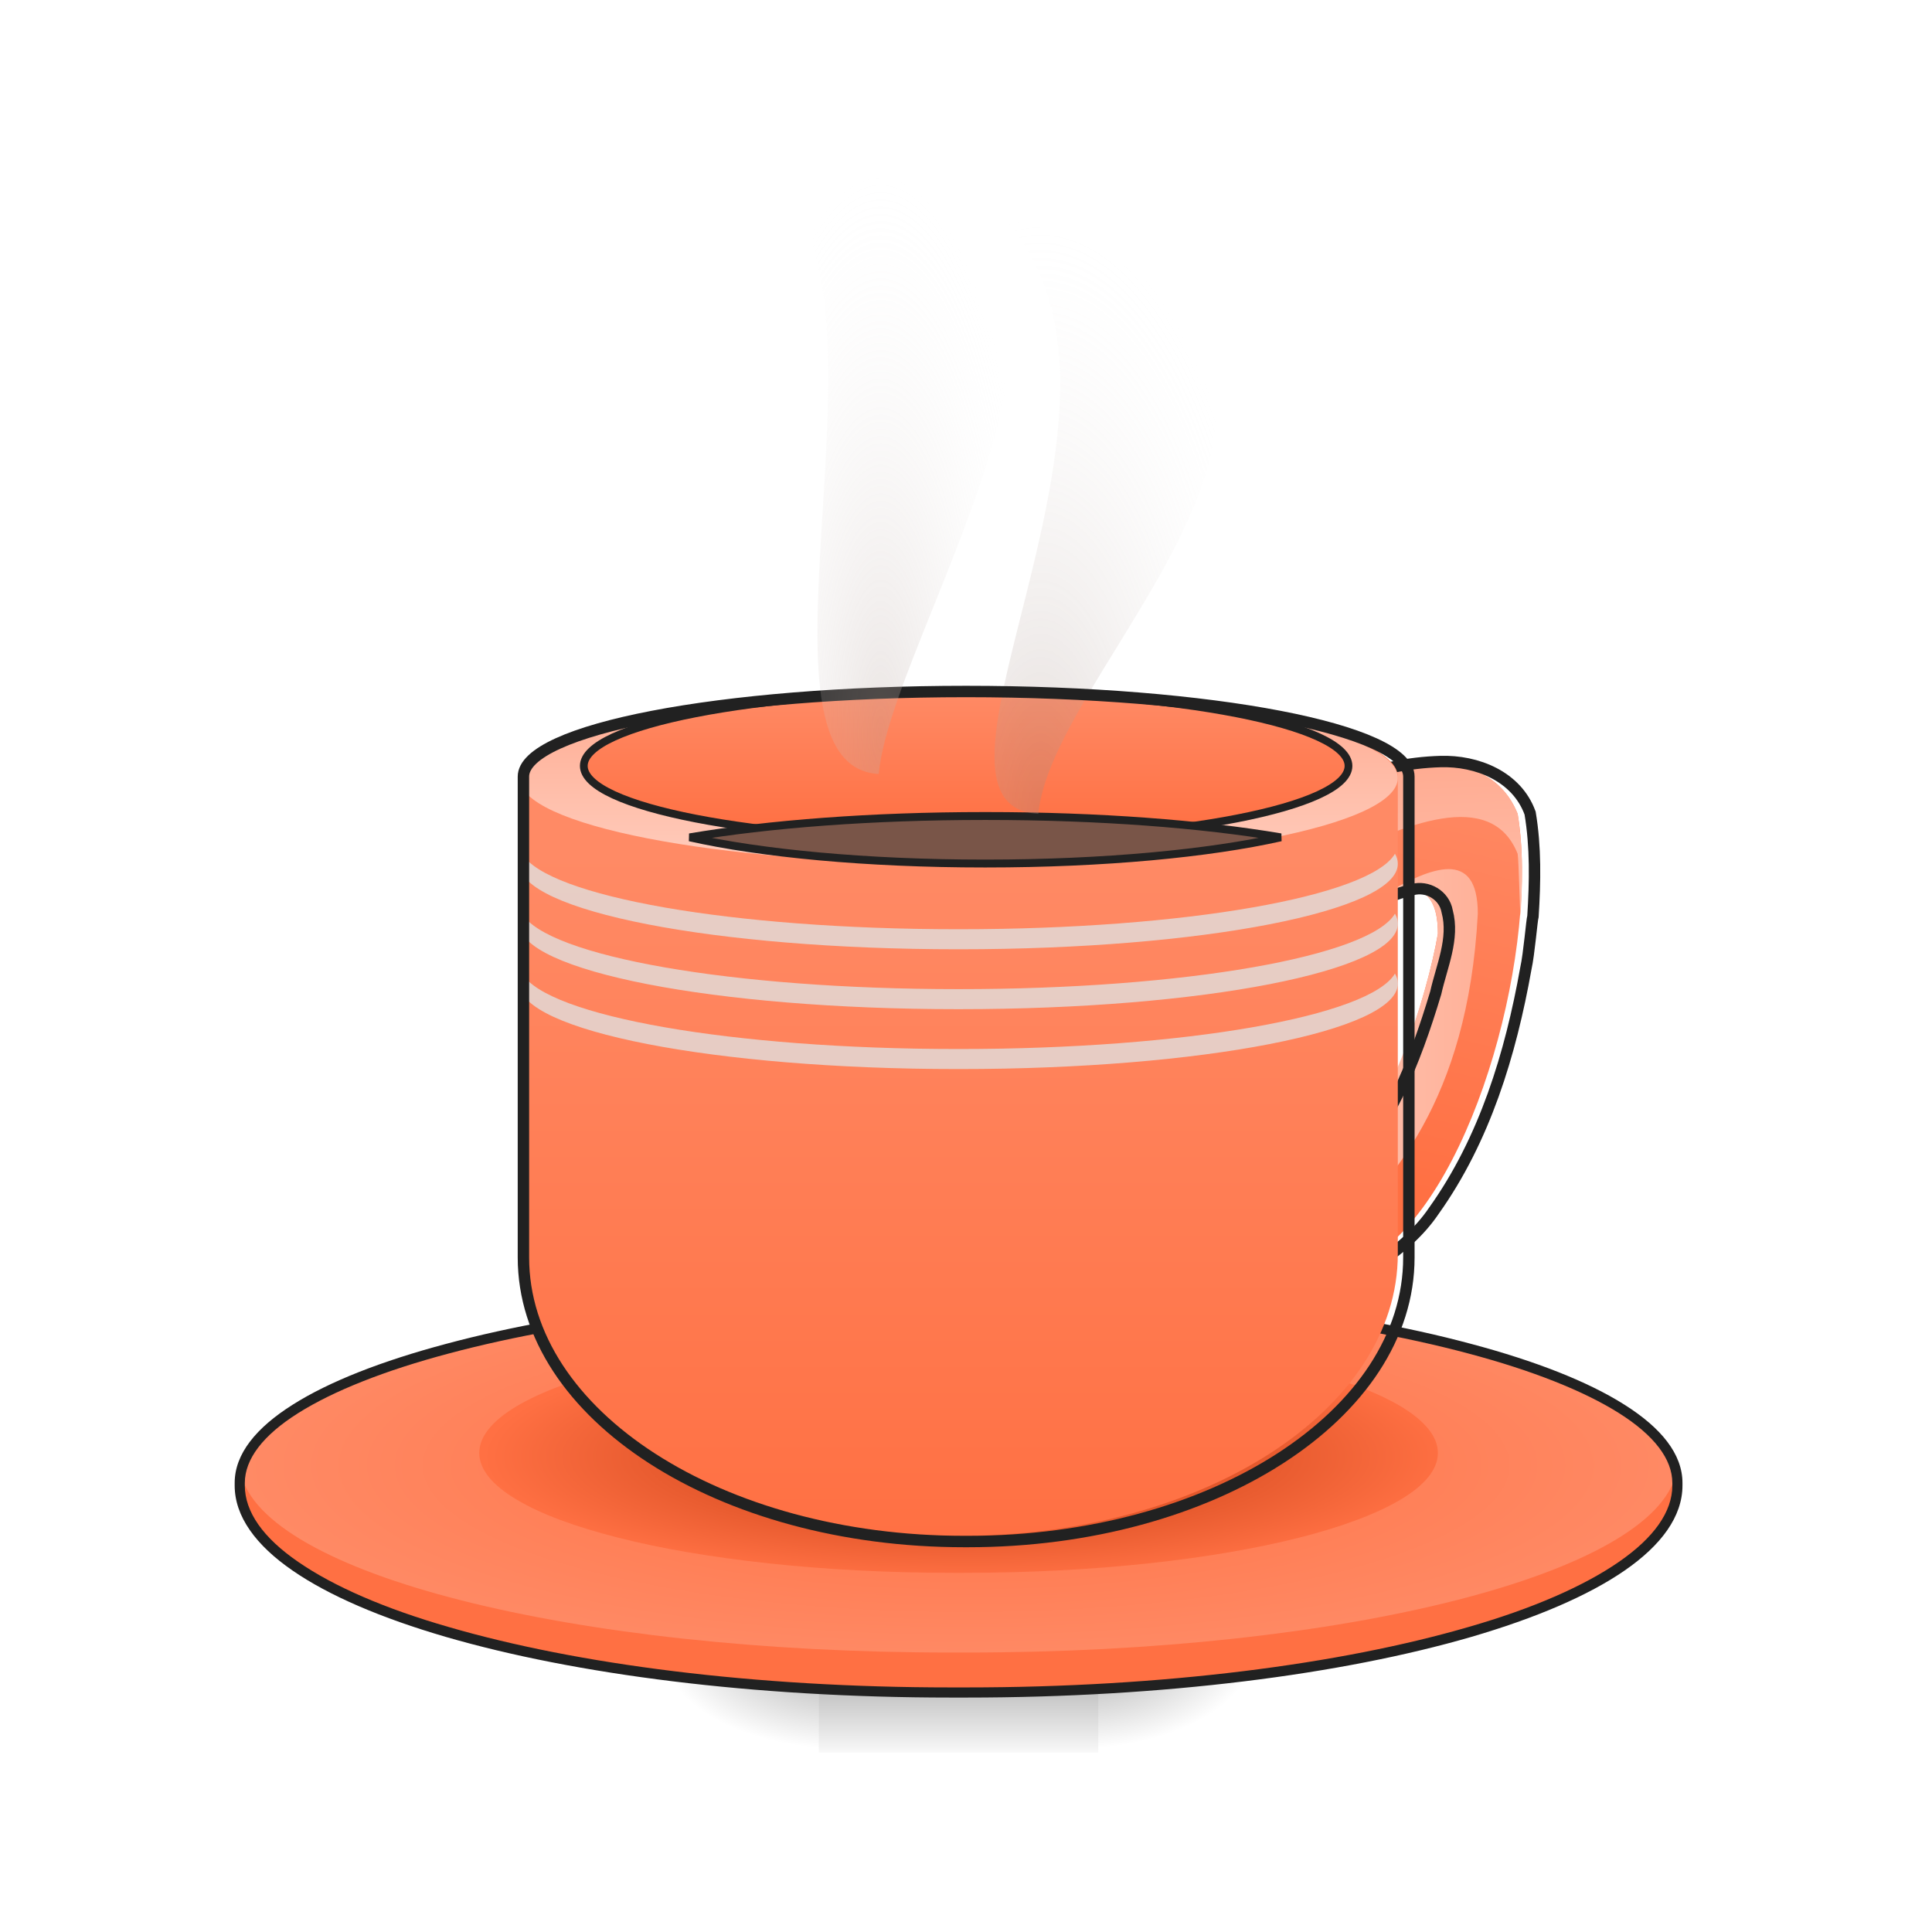 
<svg xmlns="http://www.w3.org/2000/svg" xmlns:xlink="http://www.w3.org/1999/xlink" width="32px" height="32px" viewBox="0 0 32 32" version="1.1">
<defs>
<radialGradient id="radial0" gradientUnits="userSpaceOnUse" cx="450.909" cy="189.579" fx="450.909" fy="189.579" r="21.167" gradientTransform="matrix(0,-0.078,-0.141,-0,44.523,63.265)">
<stop offset="0" style="stop-color:rgb(0%,0%,0%);stop-opacity:0.314;"/>
<stop offset="0.222" style="stop-color:rgb(0%,0%,0%);stop-opacity:0.275;"/>
<stop offset="1" style="stop-color:rgb(0%,0%,0%);stop-opacity:0;"/>
</radialGradient>
<radialGradient id="radial1" gradientUnits="userSpaceOnUse" cx="450.909" cy="189.579" fx="450.909" fy="189.579" r="21.167" gradientTransform="matrix(-0,0.078,0.141,0,-12.77,-7.858)">
<stop offset="0" style="stop-color:rgb(0%,0%,0%);stop-opacity:0.314;"/>
<stop offset="0.222" style="stop-color:rgb(0%,0%,0%);stop-opacity:0.275;"/>
<stop offset="1" style="stop-color:rgb(0%,0%,0%);stop-opacity:0;"/>
</radialGradient>
<radialGradient id="radial2" gradientUnits="userSpaceOnUse" cx="450.909" cy="189.579" fx="450.909" fy="189.579" r="21.167" gradientTransform="matrix(-0,-0.078,0.141,-0,-12.77,63.265)">
<stop offset="0" style="stop-color:rgb(0%,0%,0%);stop-opacity:0.314;"/>
<stop offset="0.222" style="stop-color:rgb(0%,0%,0%);stop-opacity:0.275;"/>
<stop offset="1" style="stop-color:rgb(0%,0%,0%);stop-opacity:0;"/>
</radialGradient>
<radialGradient id="radial3" gradientUnits="userSpaceOnUse" cx="450.909" cy="189.579" fx="450.909" fy="189.579" r="21.167" gradientTransform="matrix(0,0.078,-0.141,0,44.523,-7.858)">
<stop offset="0" style="stop-color:rgb(0%,0%,0%);stop-opacity:0.314;"/>
<stop offset="0.222" style="stop-color:rgb(0%,0%,0%);stop-opacity:0.275;"/>
<stop offset="1" style="stop-color:rgb(0%,0%,0%);stop-opacity:0;"/>
</radialGradient>
<linearGradient id="linear0" gradientUnits="userSpaceOnUse" x1="255.323" y1="233.5" x2="255.323" y2="254.667" gradientTransform="matrix(0.013,0,0,0.063,12.465,13.108)">
<stop offset="0" style="stop-color:rgb(0%,0%,0%);stop-opacity:0.275;"/>
<stop offset="1" style="stop-color:rgb(0%,0%,0%);stop-opacity:0;"/>
</linearGradient>
<linearGradient id="linear1" gradientUnits="userSpaceOnUse" x1="370.417" y1="95.917" x2="396.875" y2="-15.208" gradientTransform="matrix(0.063,0,0,0.063,-0.992,13.439)">
<stop offset="0" style="stop-color:rgb(100%,43.922%,26.275%);stop-opacity:1;"/>
<stop offset="1" style="stop-color:rgb(100%,54.118%,39.608%);stop-opacity:1;"/>
</linearGradient>
<linearGradient id="linear2" gradientUnits="userSpaceOnUse" x1="343.958" y1="38.857" x2="419.188" y2="38.857" gradientTransform="matrix(0.063,0,0,0.063,-0.992,15.093)">
<stop offset="0" style="stop-color:rgb(100%,80%,73.725%);stop-opacity:1;"/>
<stop offset="1" style="stop-color:rgb(100%,67.059%,56.863%);stop-opacity:1;"/>
</linearGradient>
<linearGradient id="linear3" gradientUnits="userSpaceOnUse" x1="386.292" y1="53.583" x2="383.646" y2="-12.562" gradientTransform="matrix(0.063,0,0,0.063,-0.992,13.439)">
<stop offset="0" style="stop-color:rgb(100%,80%,73.725%);stop-opacity:1;"/>
<stop offset="1" style="stop-color:rgb(100%,67.059%,56.863%);stop-opacity:1;"/>
</linearGradient>
<radialGradient id="radial4" gradientUnits="userSpaceOnUse" cx="254" cy="159.417" fx="254" fy="159.417" r="190.5" gradientTransform="matrix(0.063,0,0,0.017,0,21.561)">
<stop offset="0" style="stop-color:rgb(100%,43.922%,26.275%);stop-opacity:1;"/>
<stop offset="1" style="stop-color:rgb(100%,54.118%,39.608%);stop-opacity:1;"/>
</radialGradient>
<radialGradient id="radial5" gradientUnits="userSpaceOnUse" cx="254" cy="159.417" fx="254" fy="159.417" r="127" gradientTransform="matrix(0.063,0,0,0.016,0,21.574)">
<stop offset="0" style="stop-color:rgb(74.902%,21.176%,4.706%);stop-opacity:1;"/>
<stop offset="1" style="stop-color:rgb(100%,43.922%,26.275%);stop-opacity:1;"/>
</radialGradient>
<linearGradient id="linear4" gradientUnits="userSpaceOnUse" x1="254" y1="191.167" x2="254" y2="11.25" gradientTransform="matrix(0.063,0,0,0.063,0,13.439)">
<stop offset="0" style="stop-color:rgb(100%,43.922%,26.275%);stop-opacity:1;"/>
<stop offset="1" style="stop-color:rgb(100%,54.118%,39.608%);stop-opacity:1;"/>
</linearGradient>
<linearGradient id="linear5" gradientUnits="userSpaceOnUse" x1="254" y1="13.896" x2="254" y2="-31.083" gradientTransform="matrix(0.063,0,0,0.063,0,13.439)">
<stop offset="0" style="stop-color:rgb(100%,80%,73.725%);stop-opacity:1;"/>
<stop offset="1" style="stop-color:rgb(100%,67.059%,56.863%);stop-opacity:1;"/>
</linearGradient>
<linearGradient id="linear6" gradientUnits="userSpaceOnUse" x1="254" y1="11.25" x2="254" y2="-31.083" gradientTransform="matrix(0.864,0,0,0.864,34.636,-4.294)">
<stop offset="0" style="stop-color:rgb(100%,43.922%,26.275%);stop-opacity:1;"/>
<stop offset="1" style="stop-color:rgb(100%,54.118%,39.608%);stop-opacity:1;"/>
</linearGradient>
<radialGradient id="radial6" gradientUnits="userSpaceOnUse" cx="275.167" cy="-49.28" fx="275.167" fy="-49.28" r="29.428" gradientTransform="matrix(0.135,0,-0,0.337,-19.914,30.097)">
<stop offset="0" style="stop-color:rgb(63.137%,53.333%,49.804%);stop-opacity:0.306;"/>
<stop offset="1" style="stop-color:rgb(96.471%,96.471%,96.471%);stop-opacity:0;"/>
</radialGradient>
<radialGradient id="radial7" gradientUnits="userSpaceOnUse" cx="211.667" cy="-60.498" fx="211.667" fy="-60.498" r="33.564" gradientTransform="matrix(0.079,-0,0,0.276,-2.134,28.85)">
<stop offset="0" style="stop-color:rgb(73.725%,66.667%,64.314%);stop-opacity:0.306;"/>
<stop offset="1" style="stop-color:rgb(96.471%,96.471%,96.471%);stop-opacity:0;"/>
</radialGradient>
</defs>
<g id="surface1">
<path style=" stroke:none;fill-rule:nonzero;fill:url(#radial0);" d="M 18.191 27.703 L 20.836 27.703 L 20.836 26.379 L 18.191 26.379 Z M 18.191 27.703 "/>
<path style=" stroke:none;fill-rule:nonzero;fill:url(#radial1);" d="M 13.562 27.703 L 10.914 27.703 L 10.914 29.027 L 13.562 29.027 Z M 13.562 27.703 "/>
<path style=" stroke:none;fill-rule:nonzero;fill:url(#radial2);" d="M 13.562 27.703 L 10.914 27.703 L 10.914 26.379 L 13.562 26.379 Z M 13.562 27.703 "/>
<path style=" stroke:none;fill-rule:nonzero;fill:url(#radial3);" d="M 18.191 27.703 L 20.836 27.703 L 20.836 29.027 L 18.191 29.027 Z M 18.191 27.703 "/>
<path style=" stroke:none;fill-rule:nonzero;fill:url(#linear0);" d="M 13.562 27.371 L 18.191 27.371 L 18.191 29.027 L 13.562 29.027 Z M 13.562 27.371 "/>
<path style=" stroke:none;fill-rule:nonzero;fill:url(#linear1);" d="M 21.5 14.141 L 20.508 13.812 C 21.562 12.953 24.477 11.828 25.137 13.48 C 25.496 15.605 24.477 19.598 22.824 20.758 C 21.832 21.418 21.395 21.648 20.672 22.082 L 21.168 20.922 C 21.957 20.863 21.168 20.426 22.16 19.434 C 22.988 18.605 23.648 16.457 23.816 15.465 C 23.816 13.812 22.027 15.391 21.168 15.797 Z M 21.5 14.141 "/>
<path style=" stroke:none;fill-rule:nonzero;fill:url(#linear2);" d="M 23.996 14.395 C 23.707 14.395 23.32 14.582 22.934 14.809 C 23.43 14.629 23.816 14.699 23.816 15.465 C 23.648 16.457 22.824 19.434 21.168 20.094 C 20.508 20.758 20.871 20.238 20.836 20.262 C 21.051 20.195 20.922 21.832 22.16 20.426 C 22.988 19.598 24.312 18.277 24.477 15.133 C 24.477 14.59 24.285 14.398 23.996 14.395 Z M 20.648 20.422 C 20.605 20.422 20.555 20.422 20.508 20.426 L 21.168 22.41 L 21.812 22.023 L 21.309 20.52 C 21.098 20.48 20.895 20.426 20.648 20.422 Z M 20.648 20.422 "/>
<path style=" stroke:none;fill-rule:nonzero;fill:url(#linear3);" d="M 23.66 12.633 C 22.641 12.633 21.387 13.176 20.68 13.68 C 21.336 13.848 21.805 14.047 22.023 14.262 C 23.25 13.652 24.695 13.039 25.137 14.141 C 25.156 14.258 25.172 15.043 25.184 15.176 C 25.227 14.527 25.215 13.941 25.137 13.48 C 24.891 12.859 24.324 12.629 23.66 12.633 Z M 21.488 15.461 C 21.492 15.473 21.492 15.484 21.492 15.496 L 21.5 15.465 Z M 21.488 15.461 "/>
<path style=" stroke:none;fill-rule:nonzero;fill:rgb(100%,43.922%,26.275%);fill-opacity:1;" d="M 15.746 21.418 L 16.008 21.418 C 22.512 21.418 27.785 22.898 27.785 24.727 C 27.785 26.555 22.512 28.035 16.008 28.035 L 15.746 28.035 C 9.242 28.035 3.969 26.555 3.969 24.727 C 3.969 22.898 9.242 21.418 15.746 21.418 Z M 15.746 21.418 "/>
<path style=" stroke:none;fill-rule:nonzero;fill:url(#radial4);" d="M 15.746 21.418 L 16.008 21.418 C 22.512 21.418 27.785 22.824 27.785 24.562 C 27.785 26.297 22.512 27.703 16.008 27.703 L 15.746 27.703 C 9.242 27.703 3.969 26.297 3.969 24.562 C 3.969 22.824 9.242 21.418 15.746 21.418 Z M 15.746 21.418 "/>
<path style=" stroke:none;fill-rule:nonzero;fill:url(#radial5);" d="M 15.789 22.082 L 15.965 22.082 C 20.301 22.082 23.816 22.969 23.816 24.066 C 23.816 25.16 20.301 26.051 15.965 26.051 L 15.789 26.051 C 11.453 26.051 7.938 25.16 7.938 24.066 C 7.938 22.969 11.453 22.082 15.789 22.082 Z M 15.789 22.082 "/>
<path style=" stroke:none;fill-rule:nonzero;fill:rgb(100%,43.922%,26.275%);fill-opacity:1;" d="M 3.988 24.398 C 3.977 24.465 3.969 24.535 3.969 24.605 C 3.969 26.504 9.223 28.035 15.746 28.035 L 16.008 28.035 C 22.531 28.035 27.785 26.504 27.785 24.605 C 27.785 24.535 27.777 24.465 27.762 24.398 C 27.398 26.062 22.293 27.371 16.008 27.371 L 15.746 27.371 C 9.461 27.371 4.352 26.062 3.988 24.398 Z M 3.988 24.398 "/>
<path style=" stroke:none;fill-rule:nonzero;fill:rgb(12.941%,12.941%,12.941%);fill-opacity:1;" d="M 15.746 21.336 C 12.477 21.336 9.527 21.684 7.391 22.258 C 6.32 22.543 5.453 22.883 4.848 23.266 C 4.242 23.648 3.887 24.082 3.887 24.562 C 3.887 24.57 3.887 24.578 3.887 24.582 C 3.887 24.59 3.887 24.594 3.887 24.605 C 3.887 25.117 4.238 25.594 4.844 26.012 C 5.449 26.43 6.316 26.801 7.387 27.113 C 9.527 27.734 12.477 28.117 15.746 28.117 L 16.008 28.117 C 19.277 28.117 22.227 27.734 24.367 27.113 C 25.434 26.801 26.305 26.43 26.91 26.012 C 27.516 25.594 27.867 25.117 27.867 24.605 C 27.867 24.594 27.867 24.59 27.867 24.582 C 27.867 24.578 27.867 24.57 27.867 24.562 C 27.867 24.082 27.512 23.648 26.906 23.266 C 26.301 22.883 25.434 22.543 24.363 22.258 C 22.227 21.684 19.273 21.336 16.008 21.336 Z M 15.746 21.504 L 16.008 21.504 C 19.262 21.504 22.203 21.852 24.32 22.418 C 25.379 22.699 26.234 23.039 26.816 23.406 C 27.398 23.773 27.699 24.168 27.699 24.562 C 27.699 24.566 27.699 24.574 27.699 24.582 L 27.699 24.586 C 27.699 24.594 27.699 24.602 27.699 24.605 C 27.699 25.039 27.395 25.469 26.812 25.871 C 26.23 26.273 25.379 26.645 24.32 26.949 C 22.199 27.566 19.262 27.949 16.008 27.949 L 15.746 27.949 C 12.488 27.949 9.551 27.566 7.434 26.949 C 6.375 26.645 5.523 26.273 4.941 25.871 C 4.355 25.469 4.055 25.039 4.055 24.605 C 4.055 24.602 4.055 24.594 4.055 24.586 L 4.055 24.582 C 4.055 24.574 4.055 24.566 4.055 24.562 C 4.055 24.168 4.355 23.773 4.938 23.406 C 5.52 23.039 6.375 22.699 7.434 22.418 C 9.551 21.852 12.488 21.504 15.746 21.504 Z M 15.746 21.504 "/>
<path style="fill:none;stroke-width:3;stroke-linecap:butt;stroke-linejoin:miter;stroke:rgb(12.941%,12.941%,12.941%);stroke-opacity:1;stroke-miterlimit:4;" d="M 394.402 -39.353 C 377.528 -38.853 361.28 -32.166 347.344 -23.042 C 343.219 -21.105 344.219 -19.855 347.906 -19.167 C 351.906 -17.855 355.843 -16.543 359.842 -15.23 C 358.092 -6.419 356.28 2.456 354.53 11.267 C 365.529 5.893 374.903 -2.856 387.027 -5.669 C 391.027 -6.793 395.464 -4.231 396.214 0.018 C 398.151 7.205 394.777 14.454 393.214 21.454 C 387.777 39.577 380.528 58.013 367.029 71.637 C 362.967 76.386 356.655 78.136 352.218 82.323 C 349.343 83.823 352.531 87.01 348.156 85.323 C 342.906 83.698 344.281 87.135 345.594 90.26 C 347.094 94.759 348.593 99.196 350.093 103.696 C 348.906 106.383 347.781 109.071 346.594 111.82 C 349.531 109.695 352.656 107.383 352.968 112.383 C 353.905 113.633 353.593 118.257 355.718 116.382 C 358.78 114.57 361.78 112.758 364.842 110.883 C 363.904 108.133 362.967 105.383 362.092 102.634 C 372.966 95.634 385.277 89.76 392.714 78.761 C 406.088 60.013 412.9 37.515 416.899 15.079 C 417.774 11.142 418.462 2.393 418.774 1.331 C 419.337 -7.731 419.524 -16.855 418.024 -25.792 C 414.525 -35.478 404.026 -39.665 394.402 -39.353 Z M 348.156 85.323 C 352.531 84.698 348.968 79.698 348.156 85.323 Z M 349.281 82.698 L 349.218 82.698 Z M 349.281 82.698 " transform="matrix(0.063,0,0,0.063,-0.992,15.093)"/>
<path style=" stroke:none;fill-rule:nonzero;fill:url(#linear4);" d="M 15.875 11.469 C 11.844 11.469 8.602 12.094 8.602 12.867 L 8.602 19.41 C 8.602 19.418 8.602 19.426 8.602 19.434 C 8.602 19.461 8.602 19.492 8.602 19.52 L 8.602 20.77 C 8.602 23.355 11.832 25.438 15.844 25.438 L 15.906 25.438 C 19.922 25.438 23.152 23.355 23.152 20.77 L 23.152 19.52 C 23.152 19.492 23.152 19.461 23.152 19.434 C 23.152 19.426 23.152 19.418 23.152 19.41 L 23.152 12.867 C 23.152 12.094 19.906 11.469 15.875 11.469 Z M 15.875 11.469 "/>
<path style=" stroke:none;fill-rule:nonzero;fill:url(#linear5);" d="M 15.863 11.469 L 15.891 11.469 C 19.902 11.469 23.152 12.105 23.152 12.887 C 23.152 13.668 19.902 14.301 15.891 14.301 L 15.863 14.301 C 11.852 14.301 8.602 13.668 8.602 12.887 C 8.602 12.105 11.852 11.469 15.863 11.469 Z M 15.863 11.469 "/>
<path style="fill-rule:nonzero;fill:url(#linear6);stroke-width:2.036;stroke-linecap:butt;stroke-linejoin:miter;stroke:rgb(12.941%,12.941%,12.941%);stroke-opacity:1;stroke-miterlimit:4;" d="M 253.788 -31.518 L 254.163 -31.518 C 309.596 -31.518 354.529 -22.706 354.529 -11.957 C 354.529 -1.145 309.596 7.604 254.163 7.604 L 253.788 7.604 C 198.356 7.604 153.485 -1.145 153.485 -11.957 C 153.485 -22.706 198.356 -31.518 253.788 -31.518 Z M 253.788 -31.518 " transform="matrix(0.063,0,0,0.063,0,13.439)"/>
<path style="fill-rule:nonzero;fill:rgb(47.451%,33.333%,28.235%);fill-opacity:1;stroke-width:7.694;stroke-linecap:butt;stroke-linejoin:miter;stroke:rgb(12.941%,12.941%,12.941%);stroke-opacity:1;stroke-miterlimit:4;" d="M 959.198 795.041 C 849.13 795.041 748.982 802.835 671.982 815.826 C 741.424 831.415 844.17 841.336 959.198 841.336 L 960.615 841.336 C 1075.644 841.336 1178.39 831.415 1247.832 815.826 C 1171.067 802.835 1070.684 795.041 960.852 795.041 Z M 959.198 795.041 " transform="matrix(0.017,0,0,0.017,0,0)"/>
<path style=" stroke:none;fill-rule:nonzero;fill:rgb(87.843%,87.843%,87.843%);fill-opacity:0.784;" d="M 8.648 15.133 C 8.617 15.188 8.602 15.242 8.602 15.301 C 8.602 16.082 11.84 16.715 15.863 16.715 L 15.891 16.715 C 19.914 16.715 23.152 16.082 23.152 15.301 C 23.152 15.242 23.137 15.188 23.105 15.133 C 22.688 15.84 19.625 16.383 15.891 16.383 L 15.863 16.383 C 12.125 16.383 9.066 15.84 8.648 15.133 Z M 8.648 15.133 "/>
<path style=" stroke:none;fill-rule:nonzero;fill:url(#radial6);" d="M 16.539 3.559 C 24.133 5.676 17.434 10.816 17.199 13.48 C 14.75 13.344 19.527 6.434 16.539 3.559 Z M 16.539 3.559 "/>
<path style=" stroke:none;fill-rule:nonzero;fill:rgb(87.843%,87.843%,87.843%);fill-opacity:0.784;" d="M 8.648 14.141 C 8.617 14.195 8.602 14.25 8.602 14.309 C 8.602 15.09 11.84 15.723 15.863 15.723 L 15.891 15.723 C 19.914 15.723 23.152 15.09 23.152 14.309 C 23.152 14.25 23.137 14.195 23.105 14.141 C 22.688 14.848 19.625 15.391 15.891 15.391 L 15.863 15.391 C 12.125 15.391 9.066 14.848 8.648 14.141 Z M 8.648 14.141 "/>
<path style=" stroke:none;fill-rule:nonzero;fill:rgb(87.843%,87.843%,87.843%);fill-opacity:0.784;" d="M 8.648 16.125 C 8.617 16.18 8.602 16.234 8.602 16.293 C 8.602 17.074 11.84 17.707 15.863 17.707 L 15.891 17.707 C 19.914 17.707 23.152 17.074 23.152 16.293 C 23.152 16.234 23.137 16.18 23.105 16.125 C 22.688 16.832 19.625 17.375 15.891 17.375 L 15.863 17.375 C 12.125 17.375 9.066 16.832 8.648 16.125 Z M 8.648 16.125 "/>
<path style="fill:none;stroke-width:3;stroke-linecap:butt;stroke-linejoin:miter;stroke:rgb(12.941%,12.941%,12.941%);stroke-opacity:1;stroke-miterlimit:4;" d="M 253.976 -31.518 C 189.482 -31.518 137.612 -21.518 137.612 -9.145 L 137.612 95.533 C 137.612 95.658 137.612 95.783 137.612 95.908 C 137.612 96.345 137.612 96.845 137.612 97.283 L 137.612 117.281 C 137.612 158.652 189.295 191.961 253.476 191.961 L 254.476 191.961 C 318.72 191.961 370.402 158.652 370.402 117.281 L 370.402 97.283 C 370.402 96.845 370.402 96.345 370.402 95.908 C 370.402 95.783 370.402 95.658 370.402 95.533 L 370.402 -9.145 C 370.402 -21.518 318.47 -31.518 253.976 -31.518 Z M 253.976 -31.518 " transform="matrix(0.063,0,0,0.063,0,13.439)"/>
<path style=" stroke:none;fill-rule:nonzero;fill:url(#radial7);" d="M 12.57 2.895 C 20.508 2.234 14.789 10.156 14.555 12.82 C 12.105 12.684 15.215 4.219 12.57 2.895 Z M 12.57 2.895 "/>
</g>
</svg>
